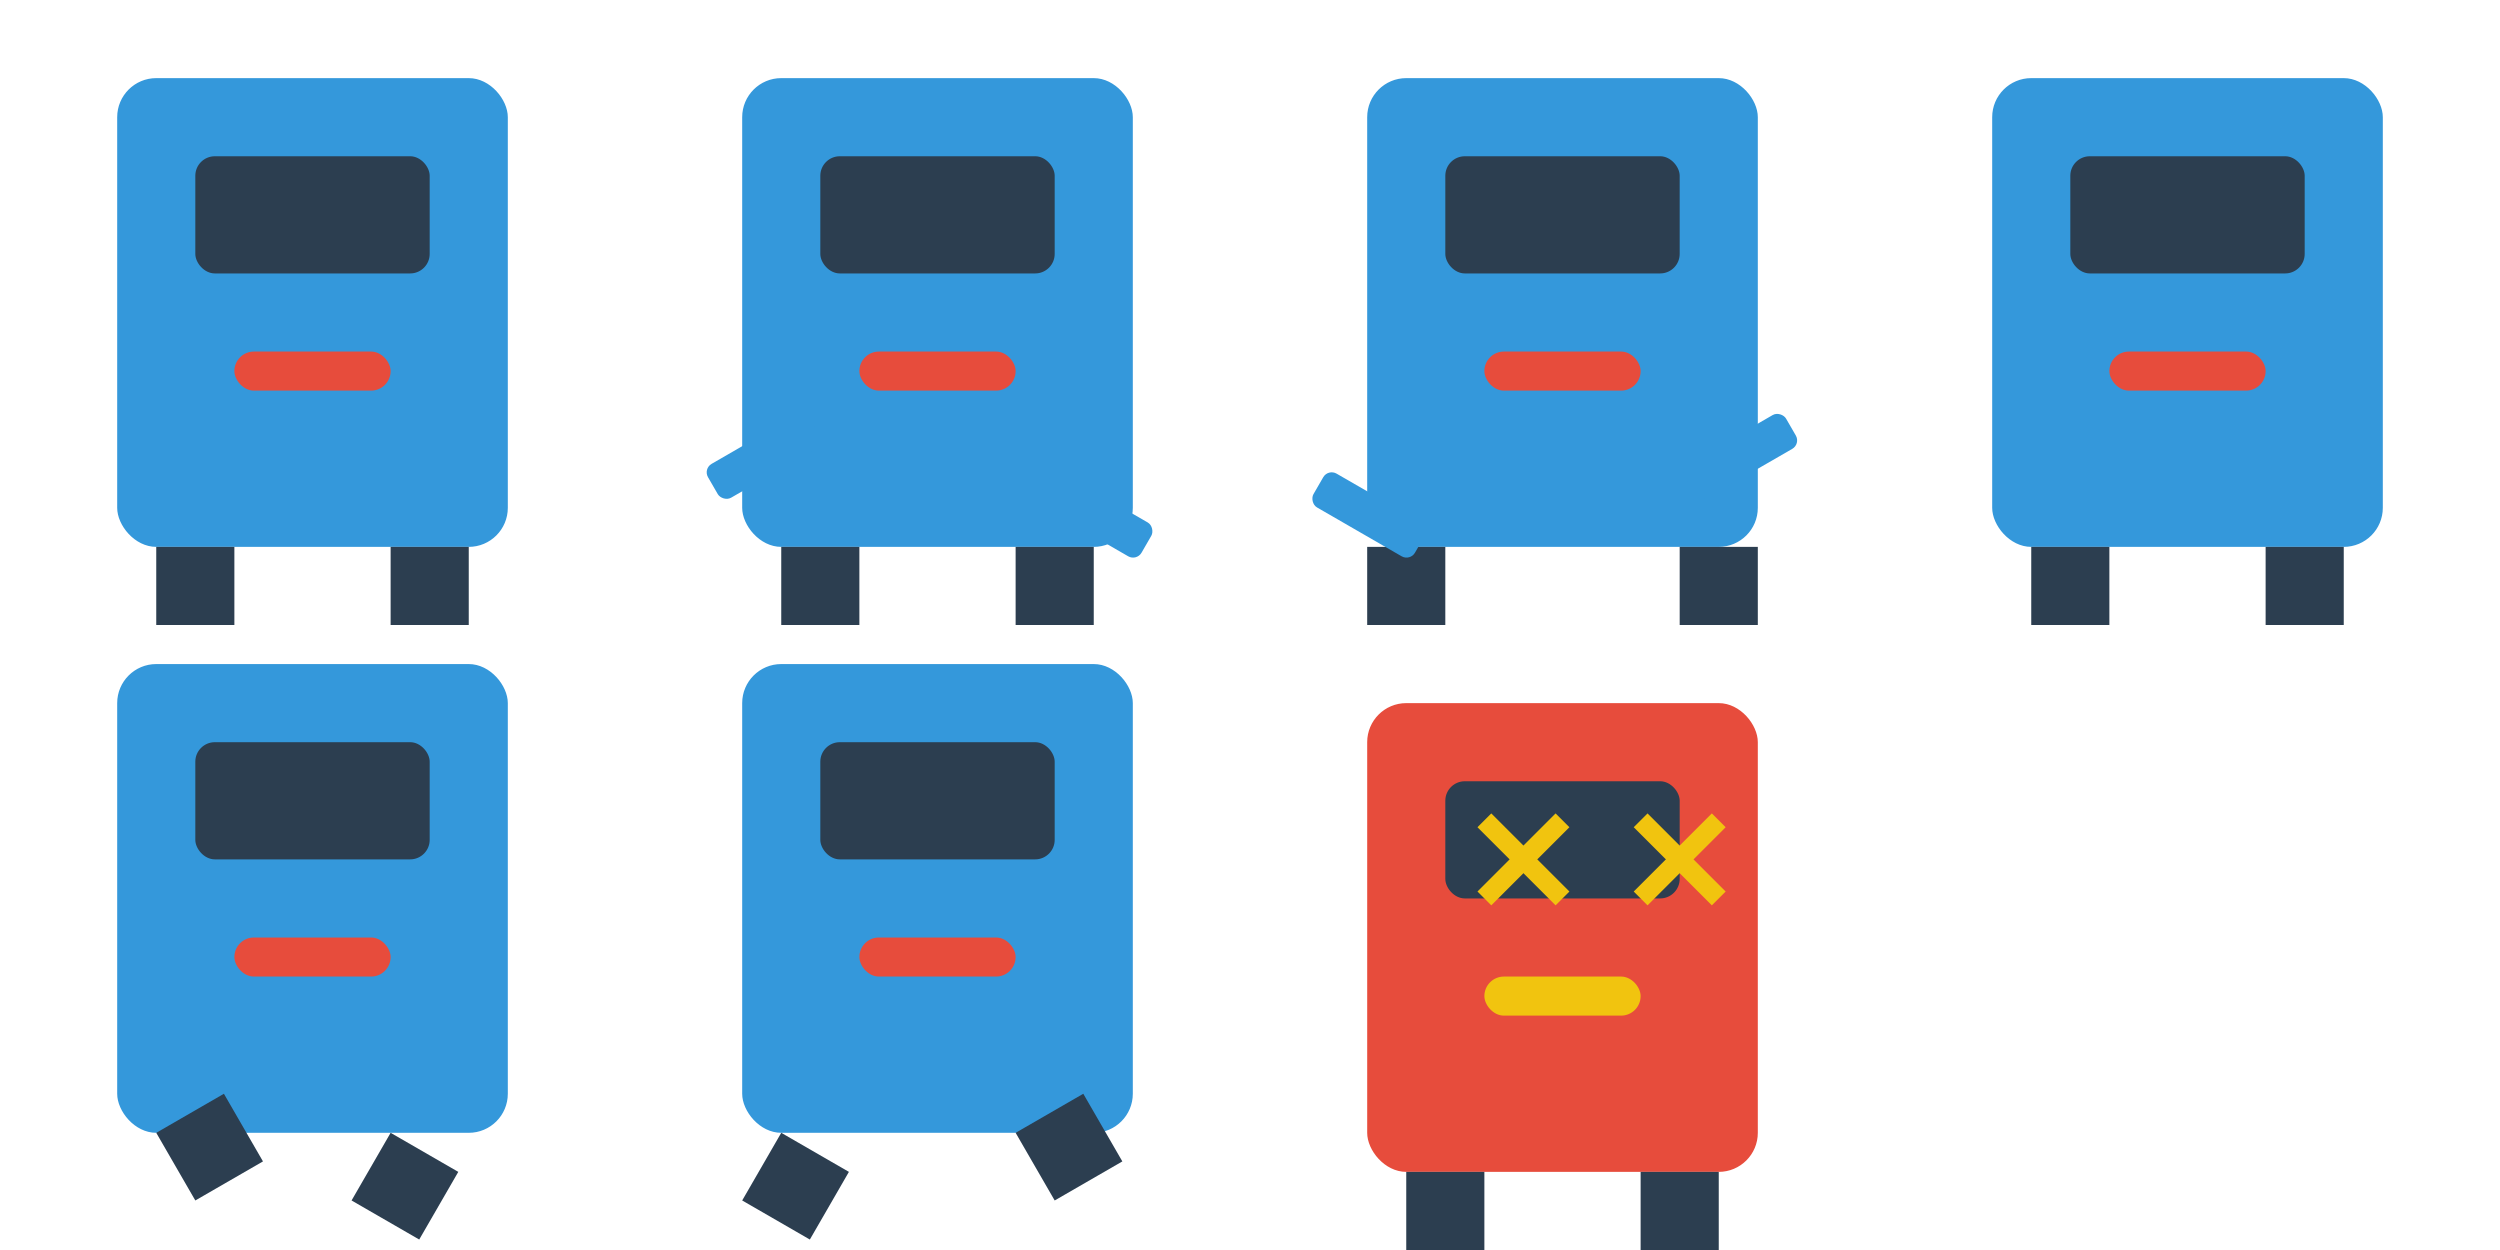 <?xml version="1.0" encoding="UTF-8" standalone="no"?>
<svg width="256" height="128" viewBox="0 0 256 128" xmlns="http://www.w3.org/2000/svg">
  <!-- Player Idle -->
  <g transform="translate(0, 0)">
    <rect x="12" y="8" width="40" height="48" rx="4" fill="#3498db" />
    <rect x="20" y="16" width="24" height="12" rx="2" fill="#2c3e50" />
    <rect x="16" y="56" width="8" height="8" fill="#2c3e50" />
    <rect x="40" y="56" width="8" height="8" fill="#2c3e50" />
    <rect x="24" y="36" width="16" height="4" rx="2" fill="#e74c3c" />
  </g>
  
  <!-- Player Run 1 -->
  <g transform="translate(64, 0)">
    <rect x="12" y="8" width="40" height="48" rx="4" fill="#3498db" />
    <rect x="20" y="16" width="24" height="12" rx="2" fill="#2c3e50" />
    <rect x="16" y="56" width="8" height="8" fill="#2c3e50" />
    <rect x="40" y="56" width="8" height="8" fill="#2c3e50" />
    <rect x="24" y="36" width="16" height="4" rx="2" fill="#e74c3c" />
    <rect x="8" y="48" width="12" height="4" rx="1" fill="#3498db" transform="rotate(-30 8 48)" />
    <rect x="44" y="48" width="12" height="4" rx="1" fill="#3498db" transform="rotate(30 44 48)" />
  </g>
  
  <!-- Player Run 2 -->
  <g transform="translate(128, 0)">
    <rect x="12" y="8" width="40" height="48" rx="4" fill="#3498db" />
    <rect x="20" y="16" width="24" height="12" rx="2" fill="#2c3e50" />
    <rect x="12" y="56" width="8" height="8" fill="#2c3e50" />
    <rect x="44" y="56" width="8" height="8" fill="#2c3e50" />
    <rect x="24" y="36" width="16" height="4" rx="2" fill="#e74c3c" />
    <rect x="8" y="48" width="12" height="4" rx="1" fill="#3498db" transform="rotate(30 8 48)" />
    <rect x="44" y="48" width="12" height="4" rx="1" fill="#3498db" transform="rotate(-30 44 48)" />
  </g>
  
  <!-- Player Run 3 -->
  <g transform="translate(192, 0)">
    <rect x="12" y="8" width="40" height="48" rx="4" fill="#3498db" />
    <rect x="20" y="16" width="24" height="12" rx="2" fill="#2c3e50" />
    <rect x="16" y="56" width="8" height="8" fill="#2c3e50" />
    <rect x="40" y="56" width="8" height="8" fill="#2c3e50" />
    <rect x="24" y="36" width="16" height="4" rx="2" fill="#e74c3c" />
  </g>
  
  <!-- Player Jump -->
  <g transform="translate(0, 64)">
    <rect x="12" y="4" width="40" height="48" rx="4" fill="#3498db" />
    <rect x="20" y="12" width="24" height="12" rx="2" fill="#2c3e50" />
    <rect x="16" y="52" width="8" height="8" fill="#2c3e50" transform="rotate(-30 16 52)" />
    <rect x="40" y="52" width="8" height="8" fill="#2c3e50" transform="rotate(30 40 52)" />
    <rect x="24" y="32" width="16" height="4" rx="2" fill="#e74c3c" />
  </g>
  
  <!-- Player Fall -->
  <g transform="translate(64, 64)">
    <rect x="12" y="4" width="40" height="48" rx="4" fill="#3498db" />
    <rect x="20" y="12" width="24" height="12" rx="2" fill="#2c3e50" />
    <rect x="16" y="52" width="8" height="8" fill="#2c3e50" transform="rotate(30 16 52)" />
    <rect x="40" y="52" width="8" height="8" fill="#2c3e50" transform="rotate(-30 40 52)" />
    <rect x="24" y="32" width="16" height="4" rx="2" fill="#e74c3c" />
  </g>
  
  <!-- Player Hit -->
  <g transform="translate(128, 64)">
    <rect x="12" y="8" width="40" height="48" rx="4" fill="#e74c3c" />
    <rect x="20" y="16" width="24" height="12" rx="2" fill="#2c3e50" />
    <rect x="16" y="56" width="8" height="8" fill="#2c3e50" />
    <rect x="40" y="56" width="8" height="8" fill="#2c3e50" />
    <rect x="24" y="36" width="16" height="4" rx="2" fill="#f1c40f" />
    <line x1="24" y1="20" x2="32" y2="28" stroke="#f1c40f" stroke-width="2" />
    <line x1="32" y1="20" x2="24" y2="28" stroke="#f1c40f" stroke-width="2" />
    <line x1="40" y1="20" x2="48" y2="28" stroke="#f1c40f" stroke-width="2" />
    <line x1="48" y1="20" x2="40" y2="28" stroke="#f1c40f" stroke-width="2" />
  </g>
</svg>
